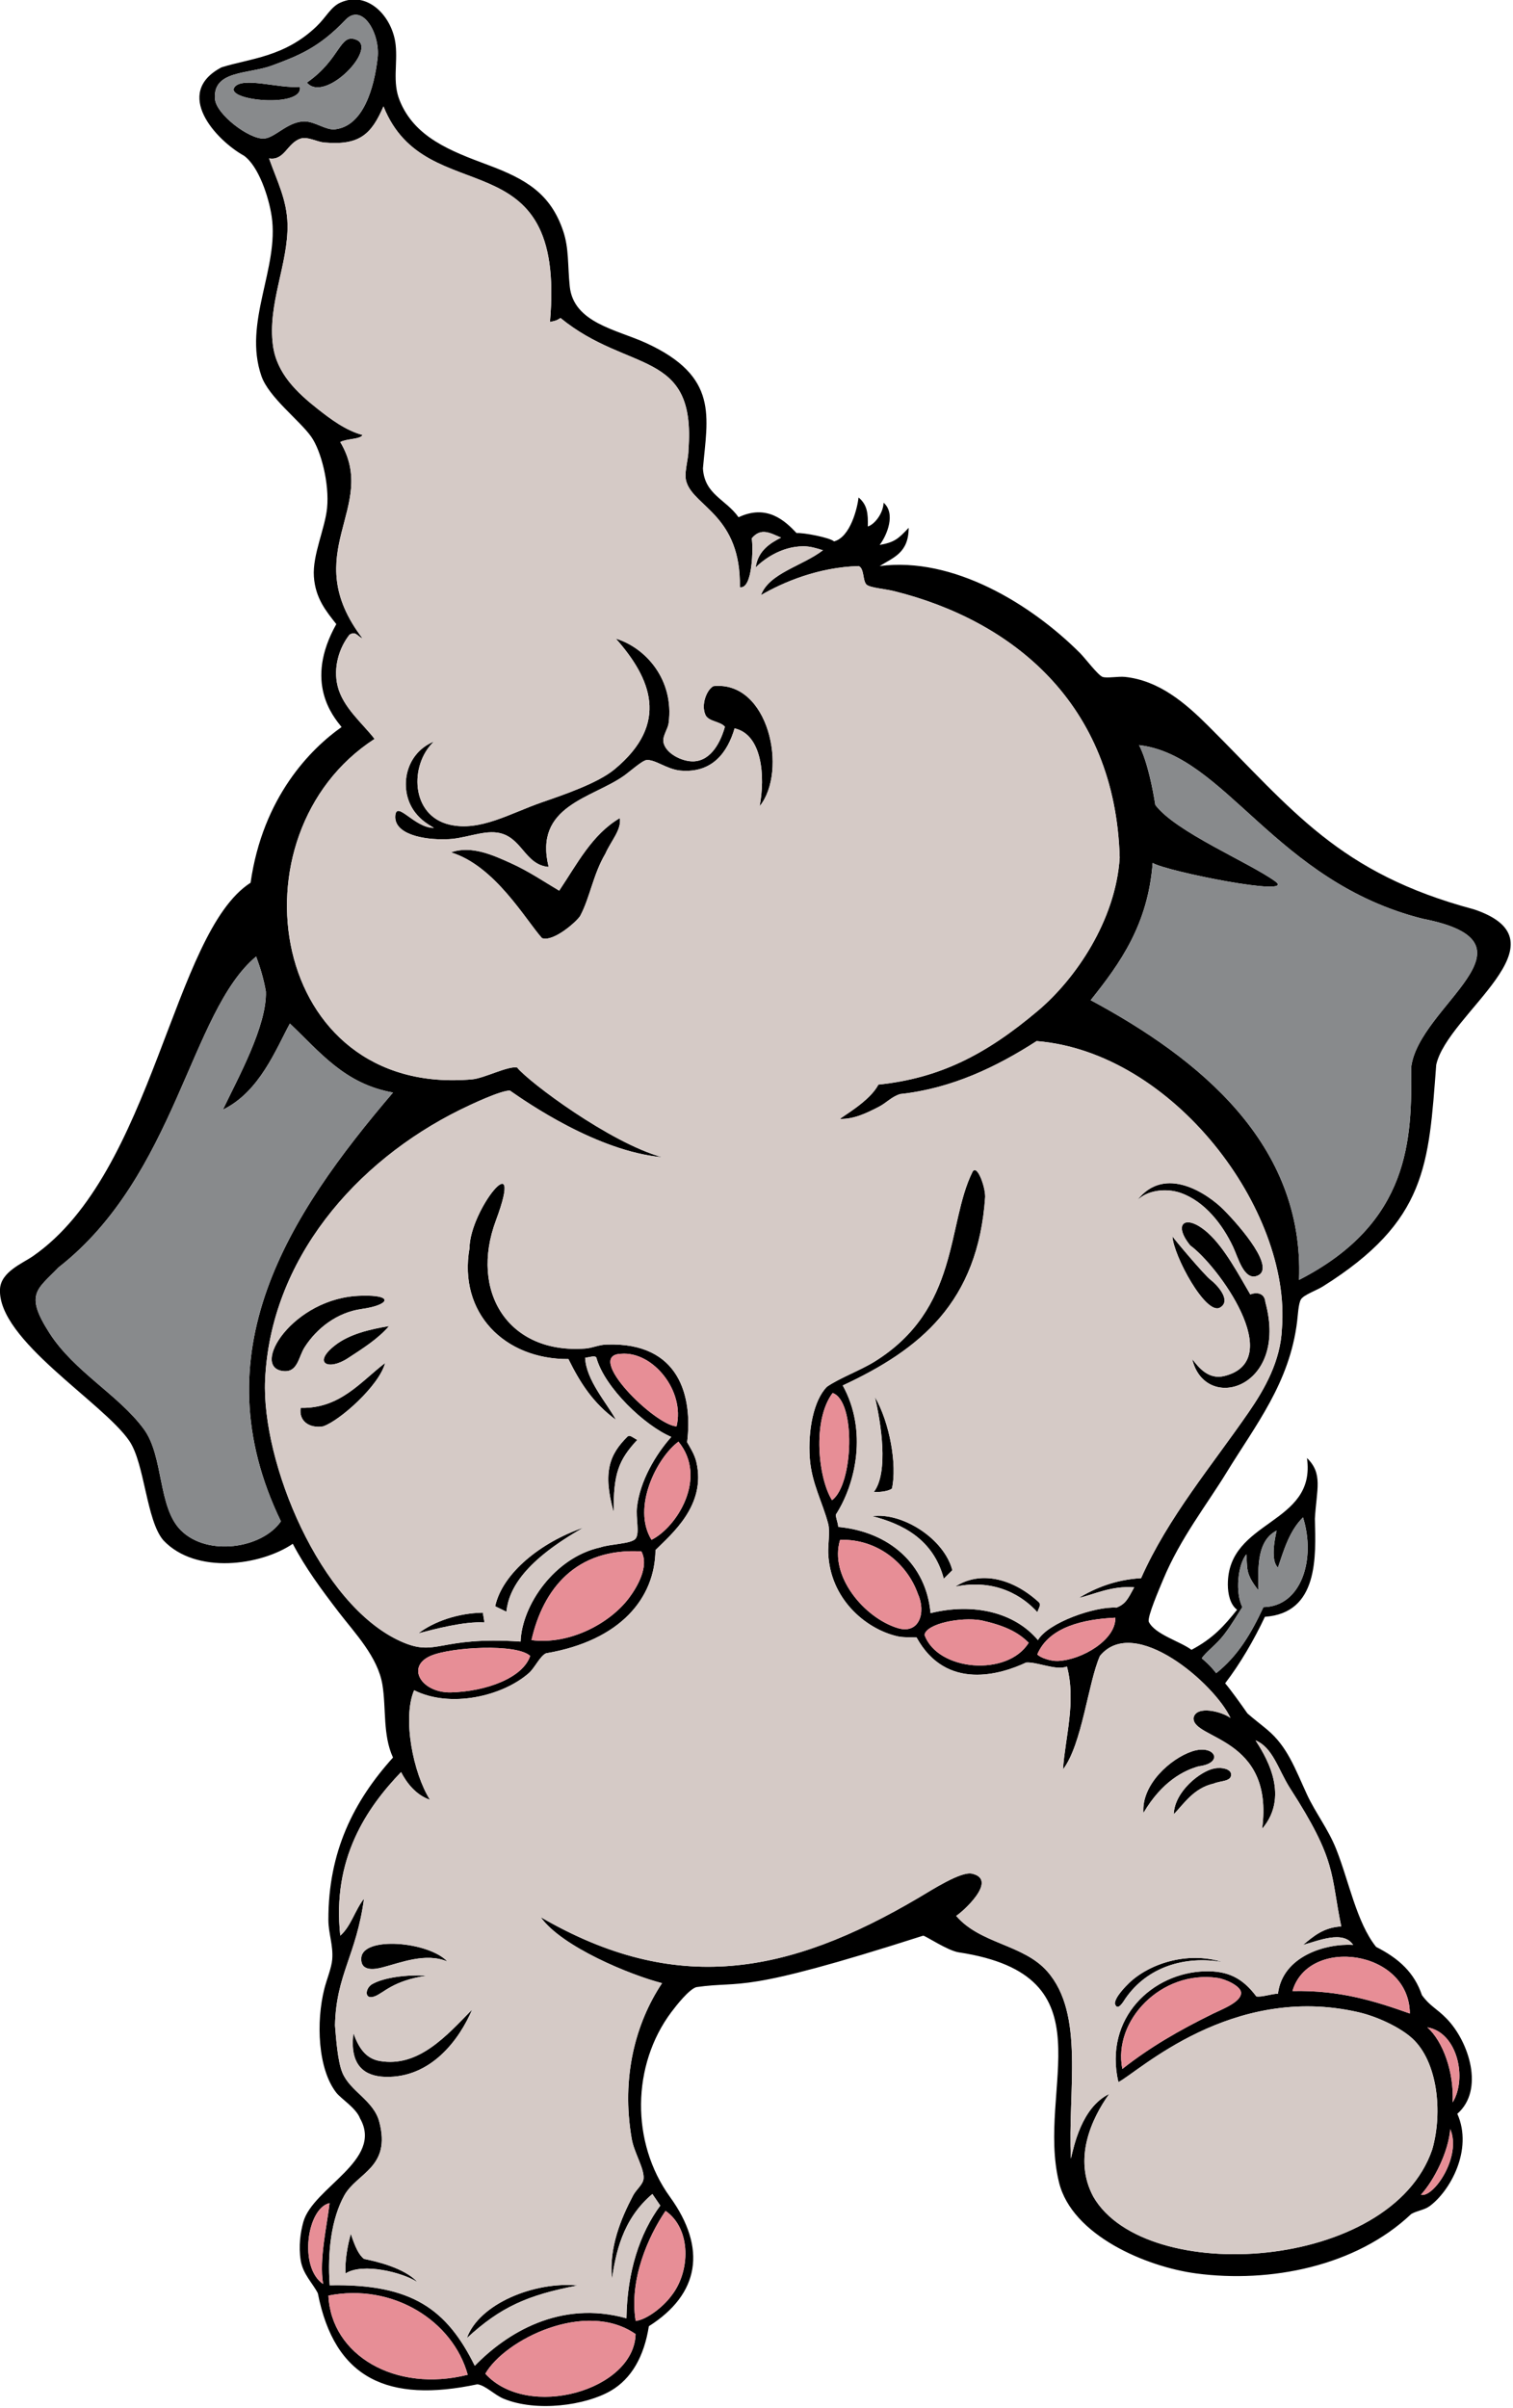 <?xml version="1.0" encoding="utf-8"?>

<!DOCTYPE svg PUBLIC "-//W3C//DTD SVG 1.1//EN" "http://www.w3.org/Graphics/SVG/1.1/DTD/svg11.dtd">
<svg version="1.1" id="Layer_1" xmlns="http://www.w3.org/2000/svg" xmlns:xlink="http://www.w3.org/1999/xlink" x="0px" y="0px"
	width="413px" height="657px" viewBox="0 0 413 657" style="enable-background:new 0 0 413 657;"
	xml:space="preserve">
<style type="text/css">
<![CDATA[
    .fil0{fill:#000000;}
    .fil1{fill:#888A8C;}
    .fil2{fill:#D5CAC6;}
    .fil3{fill:#E78E96;}
]]>
</style>
<g>
	<path class="fil0" d="M95.759,609.489C94.923,612.514,94.118,616.583,94.32,620.29
		C99.052,617.265,110.057,620.04,113.977,622.675C110.336,618.661,102.132,616.872,99.359,616.329
		C97.91,615.18,96.932,613.03,95.759,609.489z"/>
	<path class="fil0" d="M173.949,392.866C172.493,392.1,171.897,391.36,171.24,392.011
		C166.427,396.784,164.437,401.663,167.52,412.536C167.42,402.082,168.845,398.369,173.949,392.866z"/>
	<path class="fil0" d="M88.199,389.168C92.709,387.658,103.507,378.074,105.119,371.889
		C98.468,376.955,92.856,384.369,82.079,384.129C81.496,387.713,84.434,389.784,88.199,389.168z"/>
	<path class="fil0" d="M101.567,541.368C99.68,542.466,99.335,545.729,102.219,544.708
		C104.714,543.823,107.157,540.397,116.512,539.044C111.179,538.719,104.77,539.504,101.567,541.368z"/>
	<path class="fil0" d="M98.765,357.135C106.391,356.076,107.7,353.237,98.639,353.53
		C79.899,353.868,67.948,373.456,77.557,374.104C81.301,374.356,81.485,370.182,83.159,367.569
		C86.444,362.438,91.962,358.08,98.765,357.135z"/>
	<path class="fil0" d="M159.224,416.815C147.689,420.753,137.14,429.2,135.169,438.256L138.225,439.742
		C138.902,433.338,143.399,425.801,159.224,416.815z"/>
	<path class="fil0" d="M104.494,536.762C109.382,535.5,116.191,532.698,122.11,535.166
		C116.942,529.707,99.11,528.242,98.627,534.135C98.278,538.371,103.068,537.129,104.494,536.762z"/>
	<path class="fil0" d="M132.238,442.672L131.799,440.002C124.918,440.119,118.445,442.44,114.202,445.639
		C118.493,444.53,126.774,442.297,132.238,442.672z"/>
	<path class="fil0" d="M94.95,370.584C99.077,367.883,103.097,365.381,106.2,361.809
		C100.809,362.711,95.365,364.02,91.487,367.032C85.217,371.899,89.57,374.106,94.95,370.584z"/>
	<path class="fil0" d="M260.781,432.889C271.909,430.633,279.352,435.619,283.176,439.881
		C283.497,438.735,284.346,437.813,283.479,437.07C275.993,430.285,267.261,428.659,260.781,432.889z"/>
	<path class="fil0" d="M332.999,356.77C336.409,354.85,331.943,350.295,330.479,349.209
		C328.825,347.98,320.325,337.887,320.039,337.328C320.31,342.59,329.142,358.94,332.999,356.77z"/>
	<path class="fil0" d="M341.278,353.168C338.194,347.924,334.263,340.43,329.671,336.346
		C323.641,330.983,319.982,333.785,324.906,339.823C332.338,345.175,351.466,371.237,334.158,375.444
		C329.852,376.493,327.136,373.049,325.439,370.809C328.892,385.631,351.814,378.901,345.417,355.319
		C345.181,352.672,342.972,352.528,341.278,353.168z"/>
	<path class="fil0" d="M97.348,10.883C92.642,8.88,93.12,16.05,83.771,22.535C88.633,28.28,103.067,13.319,97.348,10.883
		z"/>
	<path class="fil0" d="M64.004,23.807C61.329,27.505,82.973,29.541,81.845,23.7C76.101,24.201,66.174,20.807,64.004,23.807
		z"/>
	<path class="fil0" d="M238.117,413.67C246.227,415.762,254.752,419.879,257.622,430.732L259.959,428.421
		C257.713,419.793,246.325,412.588,238.117,413.67z"/>
	<path class="fil0" d="M243.473,406.131C244.914,399.758,242.886,388.174,238.816,381.147
		C240.446,388.02,242.656,401.672,238.534,407.069C240.202,407.178,242.629,406.848,243.473,406.131z"/>
	<path class="fil0" d="M322.199,325.449C328.911,327.769,333.774,334.196,336.598,340.209
		C337.991,343.172,339.547,349.348,343.078,348.129C348.48,346.264,338.842,334.943,334.078,330.129
		C329.974,325.98,318.018,317.487,310.317,327.609C313.105,324.651,318.395,324.135,322.199,325.449z"/>
	<path class="fil0" d="M327.242,481.912C334.287,481.025,331.608,475.762,325.364,477.857
		C319.559,479.804,311.524,486.875,312.119,494.648C317.206,485.992,323.24,483,327.242,481.912z"/>
	<path class="fil0" d="M320.399,495.008C323.217,492.09,325.876,487.828,331.363,486.612
		C333.124,485.815,336.314,486.141,336.038,483.971C335.889,482.799,333.849,482.08,331.513,482.5
		C327.715,483.182,320.598,488.774,320.399,495.008z"/>
	<path class="fil0" d="M307.172,545.323C313.2,536.569,323.528,533.548,333.72,535.329
		C323.915,532.272,313.554,535.886,308.159,541.089C307.284,541.933,304.319,544.917,304.333,546.673
		C305.033,549.047,306.77,545.905,307.172,545.323z"/>
	<path class="fil0" d="M103.679,562.328C99.67,561.642,97.834,558.478,96.479,554.769
		C95.345,563.726,99.687,566.484,105.119,566.648C117.712,567.029,125.45,556.367,128.879,548.289
		C121.797,555.571,114.173,564.125,103.679,562.328z"/>
	<path class="fil0" d="M394.92,550.809C392.121,547.918,390.417,547.463,388.142,544.36
		C386.074,538.268,381.962,534.409,375.634,531.196C370.289,524.544,368.148,512.993,364.68,504.37
		C362.506,498.964,359.015,494.503,356.76,489.61C353.465,482.462,351.426,476.567,345.96,471.969
		C344.17,470.463,342.012,468.834,340.51,467.49C338.631,464.795,335.866,460.941,334.426,459.273
		C338.536,453.904,342.233,447.568,345.277,441.132C359.913,440.112,359.207,424.796,358.921,414.368
		C359.376,406.335,361.193,402.104,356.761,397.807C359.369,416.151,335.087,414.508,335.16,432.368
		C335.172,434.884,335.789,437.796,337.681,439.208C334.105,443.671,331.159,446.989,325.24,450.144
		C322.2,447.837,315.181,445.933,313.561,442.449C313.232,440.963,316.333,433.777,317.521,430.929
		C322.2,419.699,329.437,410.533,334.801,401.769C342.751,388.779,352.022,377.32,354.072,360.548
		C354.293,358.743,354.419,355.712,355.115,354.528C355.835,353.305,359.424,352.048,361.081,351.007
		C389.589,333.134,389.96,317.727,392.041,290.528C395.11,276.463,428.723,256.932,402.322,248.102
		C365.403,238.243,352.875,221.03,329.761,198.008C323.565,191.837,316.428,185.676,307.08,184.688
		C305.258,184.495,302.136,185.107,300.961,184.688C299.721,184.246,296.13,179.497,294.84,178.208
		C281.429,164.803,260.145,151.8,240.12,154.448C243.868,152.076,248.011,150.893,248.04,144.008
		C245.221,146.98,244.269,147.935,240.12,148.688C242.133,146.023,244.572,140.117,241.2,137.168
		C241.038,140.292,238.571,143.173,236.881,143.648C236.977,140.071,236.745,137.739,234.36,135.728
		C234.058,138.498,232.14,146.585,227.654,147.719C226.702,146.724,219.3,145.272,217.44,145.448
		C214.293,142.101,209.364,137.466,201.6,141.128C198.129,136.2,192.314,134.964,191.88,127.808
		C193.092,113.789,196.363,102.781,176.4,93.608C168.408,89.935,156.557,88.136,155.52,78.128
		C154.923,72.373,155.352,67.834,153.72,63.008C150.265,52.791,143.541,48.86,133.2,45.008
		C122.978,41.201,113.118,37.462,109.08,27.368C107.088,22.39,108.562,17.427,108,12.248
		C107.154,4.455,100.314,-2.667,92.88,0.728C90.27,1.919,89.073,4.647,86.4,7.207C77.631,15.609,68.182,15.945,60.48,18.367
		C47.114,25.386,58.966,38.25,66.6,42.487C70.575,45.332,73.371,53.722,74.16,59.047
		C76.251,73.169,66.295,87.955,71.354,102.587C73.37,108.418,81.824,114.712,84.96,119.168
		C87.685,123.039,89.932,131.996,89.28,138.608C88.726,144.227,85.267,151.436,85.68,157.328
		C86.101,163.343,89.118,166.863,91.8,170.288C82.897,186.16,90.958,195.507,93.24,198.368
		C84.865,204.279,71.755,217.373,68.4,240.848C47.034,254.561,42.013,319.842,9,342.728
		C6.138,344.712,0.233,347.011,0,351.728C-0.685,365.583,28.077,382.576,35.295,393.13
		C39.517,399.304,39.918,414.855,44.609,420.276C53.485,429.663,71.191,427.149,79.92,421.208
		C83.342,427.733,87.648,433.577,92.52,439.929C96.872,445.599,103.162,452.083,104.4,459.728
		C105.428,466.076,104.462,473.488,107.28,479.529C96.621,491.338,89.593,505.142,89.64,523.808
		C89.649,527.591,91.011,530.73,90.682,534.654C90.494,536.904,89.168,540.142,88.559,542.529
		C86.236,551.636,86.753,564.508,91.799,570.968C93.109,572.644,97.216,575.159,98.284,577.995
		C104.769,589.407,85.397,596.85,82.799,606.247C82.017,609.077,81.464,612.817,82.079,616.688
		C82.683,620.491,85.309,622.862,86.759,625.688C91.328,649,105.878,655.709,130.319,650.528
		C132.553,650.844,135.018,653.469,137.519,654.487C146.553,658.167,159.827,656.284,166.679,652.327
		C172.402,649.024,175.825,642.893,177.118,634.688C190.926,625.928,193.035,613.465,182.879,599.407
		C172.143,584.55,172.442,563.432,183.238,549.007C184.626,547.155,188.05,542.794,190.078,542.167
		C203.251,540.302,201.287,544.39,251.997,528.128C252.703,528.179,258.66,532.216,261.721,532.681
		C303.742,539.044,282.716,569.544,289.078,595.449C292.631,609.914,312.864,618.472,326.518,620.289
		C346.632,622.963,370.09,618.406,385.198,604.088C386.721,603.17,388.771,603.004,390.238,601.93
		C395.764,597.881,402.185,586.571,397.799,576.729C405.279,570.198,400.954,557.039,394.92,550.809zM384.84,549.369
		C375.448,546.039,365.818,542.951,352.8,543.248C357.112,528.278,384.698,531.905,384.84,549.369zM334.079,446.049
		C336.403,443.016,337.853,440.361,339.119,438.488C337.126,434.529,337.872,426.97,340.199,424.088
		C340.591,427.6,339.73,429.137,343.439,433.809C343.703,429.889,342.353,420.709,348.479,417.61
		C347.888,420.153,346.818,425.852,348.838,427.69C350.386,423.11,351.939,417.665,355.679,414.008
		C359.233,425.278,355.304,438.313,344.878,438.488C341.54,445.709,337.864,451.843,331.976,456.515
		C330.224,454.238,328.786,453.109,328.042,452.458C329.089,450.803,332.066,448.676,334.079,446.049zM314.64,235.449
		C318.315,237.74,354.226,244.929,348.119,240.489C341.013,235.322,320.881,226.992,315.359,219.609
		C314.701,215.389,313.234,207.804,310.928,203.308C334.462,205.986,348.118,240.489,388.246,250.648
		C422.682,257.336,387.176,274.338,385.198,291.249C385.43,310.636,385.026,333.627,354.597,349.209
		C356.033,312.057,327.321,288.799,297.718,272.889C305.77,262.819,313.348,252.277,314.64,235.449zM58.679,27.009
		C58.036,19.123,67.837,20.266,74.233,17.888C81.57,15.16,87.06,13.017,94.319,5.409
		C98.861,0.649,103.844,9.108,103.071,15.849C102.137,23.987,99.195,34.396,91.439,35.289
		C89.001,35.57,85.959,33.149,83.159,33.129C78.521,33.096,75.072,37.68,71.999,37.809
		C67.988,37.978,59.022,31.22,58.679,27.009zM49.373,417.535C43.025,411.213,44.743,397.349,39.239,389.889
		C32.34,380.53,20.284,374.303,13.473,363.666C6.662,353.031,10.124,351.871,16.008,345.779
		C48.129,320.652,51.825,276.023,69.919,260.973C71.02,263.936,72.002,267.156,72.576,270.527
		C72.889,279.884,64.893,294.27,60.84,302.768C70.875,297.903,75.341,286.196,79.131,279.268
		C87.401,287.078,94.042,295.724,107.28,298.089C78.622,331.666,54.414,369.014,76.68,415.088
		C71.564,422.479,56.649,424.784,49.373,417.535zM89.957,601.104C89.37,606.747,87.047,616.315,88.199,623.168
		C81.497,618.682,83.778,602.477,89.957,601.104zM89.65,626.334C107.136,622.842,123.607,633.164,127.673,647.93
		C107.965,652.907,90.388,642.612,89.65,626.334zM132.479,647.649C137.799,638.344,159.86,627.348,173.496,636.837
		C173.108,652.196,144.115,660.43,132.479,647.649zM183.239,626.409C180.98,629.46,176.537,632.899,173.52,633.249
		C171.679,621.97,176.948,610.161,181.675,603.218C188.793,608.162,188.468,619.866,183.239,626.409zM298.462,599.387
		C292.852,589.01,297.959,578.063,302.76,571.328C295.152,575.043,293.1,585.83,292.319,588.969
		C291.42,570.465,296.148,549.508,285.84,537.85C279.296,530.448,267.597,530.428,260.999,522.729
		C262.414,521.928,272.728,512.899,265.319,511.209C262.325,510.525,254.322,515.68,250.92,517.689
		C214.85,538.992,184.343,544.394,147.6,523.087C153.319,531.157,172.036,538.864,180.72,541.087
		C173.473,551.976,169.528,566.769,172.44,583.567C173.095,587.342,175.874,591.588,175.68,594.368
		C175.564,596.034,173.707,597.317,172.8,599.048C169.559,605.232,166.21,613.101,167.04,621.728
		C168.074,615.128,169.723,605.64,178.079,598.611L180.239,601.773C174.666,609.318,171.194,619.761,171,632.529
		C152.911,627.468,138.287,636.537,129.601,645.488C122.032,630.156,112.522,623.056,90.001,623.529
		C89.344,614.334,90.479,605.359,93.961,599.049C97.41,592.799,106.854,591.451,103.523,578.883
		C101.979,573.057,95.55,570.613,93.443,565.473C92.189,562.414,91.752,556.44,91.442,552.61
		C91.757,538.692,97.236,533.651,99.362,518.049C96.901,521.111,95.832,525.559,92.882,528.129
		C90.599,507.164,100.061,493.299,109.48,483.492C110.995,486.463,113.585,489.785,117.362,491.049
		C112.795,483.803,109.79,468.824,113.042,461.168C122.938,466.135,137.154,462.811,144.362,456.488
		C145.998,455.054,147.362,451.875,149.042,451.088C169.53,447.604,178.778,435.904,178.927,422.926
		C183.216,418.608,192.867,410.768,190.082,398.889C189.598,396.823,188.399,394.973,187.562,393.489
		C189.094,381.153,185.615,366.141,165.602,366.85C163.607,366.871,161.703,367.786,159.842,367.93
		C138.812,369.549,128.108,352.45,135.362,333.008C143.465,311.294,128.214,330.094,128.162,340.569
		C125.077,358.145,137.633,370.913,155.162,370.809C158.42,377.391,161.932,382.856,168.122,387.37
		C165.585,382.708,159.984,376.567,159.726,370.452C160.678,370.388,162.575,369.661,162.809,370.493
		C165.089,378.626,175.928,388.946,183.243,392.05C178.897,396.948,174.719,404.081,173.884,411.13
		C173.511,414.275,174.663,418.198,173.524,419.771C172.442,421.261,166.63,421.232,163.804,422.212
		C151.44,424.946,142.481,437.843,142.106,447.89C119.495,446.355,119.334,452.283,109.444,447.851
		C87.206,437.88,71.386,398.814,72.364,376.57C73.808,343.748,96.963,316.932,125.644,302.77
		C128.503,301.359,136.703,297.499,139.191,297.556C143.689,300.681,162.942,314.119,180.724,315.731
		C166.522,311.814,144.333,295.227,141.158,291.265C138.679,290.774,132.18,294.197,128.884,294.491
		C73.508,299.43,62.109,227.588,102.244,201.611C99.01,197.391,93.606,193.051,92.164,187.211
		C90.909,182.128,92.561,176.766,95.404,173.171C97.07,172.197,97.264,173.302,99.004,174.251
		C81.05,150.791,103.548,138.517,92.884,120.611C94.641,119.635,98.36,119.909,98.95,118.683
		C94.339,117.439,90.221,114.329,86.763,111.611C81.019,107.093,75.565,101.901,74.523,94.331
		C72.963,82.995,78.701,72.031,78.483,61.211C78.348,54.498,75.544,49.204,73.443,43.211
		C77.675,43.923,78.372,38.992,82.083,37.811C84.002,37.2,86.451,38.709,88.563,38.891
		C98.08,39.71,101.369,36.712,104.676,29.012C116.36,58.335,154.693,36.318,150.123,87.851
		C152.028,87.458,152.07,87.332,153.002,86.771C171.569,101.941,190.052,95.101,187.923,122.771
		C187.947,125.441,186.526,129.321,187.435,131.653C189.658,138.303,202.29,140.836,201.963,160.211
		C205.493,160.926,205.622,149.161,205.202,146.891C207.744,143.8,210.39,145.506,213.202,146.687
		C210.441,148.09,206.906,150.153,206.283,154.811C208.303,152.787,213.109,149.089,219.243,149.051
		C221.095,149.039,222.687,149.517,224.643,150.131C219.005,154.456,209.983,156.342,207.723,162.371
		C213.798,158.842,223.393,154.762,234.363,154.451C235.952,154.99,235.443,158.461,236.523,159.491
		C237.465,160.389,241.541,160.658,244.083,161.291C276.21,169.282,304.449,191.835,305.644,234.011
		C304.527,251.077,293.678,267.037,283.323,275.771C269.009,287.847,256.436,294.188,239.764,295.931
		C237.455,300.505,229.648,304.749,229.323,305.291C233.147,305.362,236.443,303.741,239.764,302.051
		C242.056,300.884,243.307,299.245,245.728,298.502C259.851,296.983,272.15,291.022,282.964,284.051
		C320.322,287.058,352.552,330.209,349.923,362.531C349.562,371.369,345.181,379.027,340.923,385.211
		C330.887,399.789,318.825,414.025,311.486,430.588C304.354,431.018,298.97,433.295,294.483,435.971
		C298.623,435.065,303.356,432.606,309.602,433.09C307.812,436.399,307.263,437.596,304.775,438.629
		C298.806,438.238,286.033,442.781,283.322,447.49C276.916,439.867,265.691,437.261,254.009,440.131
		C252.841,426.777,242.752,417.912,228.81,416.608C228.735,415.337,228.087,414.094,228.184,413.21
		C233.613,404.778,236.841,390.331,230.043,378.011C251.069,368.218,266.979,355.398,268.923,326.532
		C268.928,323.537,266.61,317.428,265.444,319.78C258.377,334.037,261.999,357.099,238.684,371.533
		C234.807,373.933,229.127,376,225.724,378.373C222.072,382.049,220.51,390.369,221.043,397.812
		C221.54,404.746,224.542,409.861,226.083,415.812C226.608,417.837,225.994,421.474,226.083,423.732
		C226.563,436.076,236.056,444.318,244.804,446.412C246.558,446.832,248.333,446.658,250.203,446.773
		C258.335,461.585,273.49,456.72,280.083,453.613C283.028,453.349,288.315,455.9,291.243,454.693
		C293.805,464.291,290.745,474.109,290.163,482.773C295.425,475.834,297,459.15,300.243,451.812
		C309.667,440.335,331.624,459.48,335.883,468.732C333.525,466.961,326.462,465.187,325.804,468.732
		C325.444,474.623,347.871,473.767,344.524,498.972C352.603,489.488,344.668,477.956,342.724,474.853
		C347.437,476.791,348.848,482.658,352.083,487.812C365.081,507.935,363.104,511.13,366.123,525.613
		C361.233,525.883,358.521,528.33,355.684,530.652C359.838,529.547,366.644,526.547,369.364,530.652
		C362.002,530.201,350.105,533.636,348.843,543.972C347.292,543.937,344.391,544.986,342.934,544.695
		C339.171,539.674,335.166,537.72,329.043,537.853C314.692,538.16,301.214,550.515,305.282,568.091
		C310.766,565.312,336.196,541.062,370.803,549.011C376.022,550.21,382.311,553.202,385.563,556.212
		C392.376,562.517,393.9,576.216,390.963,586.452C379.657,619.69,312.666,623.881,298.462,599.387zM117.637,451.746
		C123.221,449.379,141.089,448.369,144.72,451.808C142.746,457.771,132.769,461.507,123.015,461.761
		C114.961,461.866,110.702,454.688,117.637,451.746zM145.079,447.489C148.238,433.516,157.26,422.253,175.076,423.292
		C177.29,427.413,173.848,433.126,171.719,435.97C166.503,442.936,155.476,448.842,145.079,447.489zM185.198,393.342
		C193.276,403.207,184.773,416.676,177.84,420.129C172.386,411.309,179.319,397.672,185.198,393.342zM169.559,369.369
		C178.217,368.658,187.021,379.463,184.679,389.168C178.824,388.95,159.239,369.674,169.559,369.369zM304.442,441.371
		C304.684,447.314,295.482,452.869,288.787,453.187C286.814,453.283,283.874,452.255,283.149,451.386
		C286.339,443.807,295.922,441.774,304.442,441.371zM280.8,448.209C275.062,457.533,255.9,455.988,252.36,446.049
		C252.922,442.979,262.228,441.131,267.839,442.088C274.102,443.487,277.794,445.209,280.8,448.209zM245,444.196
		C235.893,441.391,226.275,429.966,229.319,420.13C239.882,419.814,247.79,426.982,250.559,434.89
		C252.842,439.912,250.948,446.028,245,444.196zM227.114,409.307C223.411,403.514,221.614,387.608,227.275,380.063
		C233.698,382.217,232.976,405.116,227.114,409.307zM338.76,543.61C338.977,546.192,333.619,548.182,331.199,549.37
		C321.663,554.05,313.905,558.565,306.359,564.489C303.742,551.27,317.037,537.471,332.278,539.649
		C334.627,539.985,338.612,541.873,338.76,543.61zM387.862,598.825C391.467,594.85,395.362,587.182,395.873,580.897
		C399.066,588.389,391.306,599.731,387.862,598.825zM396.523,573.616C396.935,565.249,393.833,556.899,389.627,553.151
		C397.773,554.479,400.591,567.014,396.523,573.616z"/>
	<path class="fil0" d="M152.639,243.009C148.61,240.635,144.319,237.694,139.319,235.449
		C134.881,233.456,128.678,230.536,123.119,232.569C135.105,236.21,143.529,251.056,147.959,255.969
		C151.169,257.078,157.697,251.175,158.399,249.849C161.058,244.828,161.911,238.553,165.239,232.929
		C166.859,229.294,169.666,226.429,169.199,223.209C161.564,227.693,157.519,235.769,152.639,243.009z"/>
	<path class="fil0" d="M127.439,637.93C136.592,629.489,143.955,626.182,157.676,623.573
		C145.918,622.424,130.798,628.535,127.439,637.93z"/>
	<path class="fil0" d="M194.759,187.209C193.031,188.043,191.233,192.18,192.599,195.129
		C193.511,196.913,196.666,196.805,197.878,198.293C196.798,202.166,194.272,207.518,189.359,207.73
		C186.164,207.868,181.467,205.473,181.079,202.33C180.883,200.74,182.315,198.858,182.519,197.29
		C184.077,185.338,176.121,176.669,168.119,174.25C177.694,185.078,182.902,197.356,167.76,209.89
		C163.177,213.683,154.003,216.799,147.96,218.89C139.22,221.913,131.092,226.93,122.76,225.01
		C112.07,222.547,111.7,208.696,118.44,202.33C110.201,205.716,108.748,215.886,113.4,221.77
		C115.047,223.854,116.563,224.729,118.44,225.889C113.184,225.916,108.349,218.444,107.92,222.424
		C107.359,227.63,115.726,229.177,121.68,228.97C126.412,229.001,131.481,226.571,135.72,227.17
		C142.51,228.129,143.137,235.997,149.76,236.53C145.631,219.809,161.555,217.84,170.28,211.69
		C171.871,210.568,175.305,207.504,176.454,207.382C178.818,207.129,182.03,209.924,185.76,210.249
		C194.524,211.013,198.622,205.17,200.52,198.729C208.083,200.438,208.906,211.879,207.36,219.969
		C215.114,210.374,209.853,185.644,194.759,187.209z"/>
	<path class="fil1" d="M91.439,35.289C99.195,34.396,102.138,23.987,103.071,15.849
		C103.844,9.108,98.861,0.649,94.319,5.409C87.06,13.017,81.57,15.16,74.233,17.888
		C67.837,20.266,58.036,19.123,58.679,27.009C59.022,31.219,67.988,37.978,71.999,37.809
		C75.072,37.68,78.521,33.096,83.159,33.129C85.958,33.149,89.001,35.57,91.439,35.289zM97.348,10.883
		C103.068,13.319,88.634,28.28,83.771,22.535C93.12,16.051,92.642,8.88,97.348,10.883zM64.004,23.807
		C66.174,20.807,76.101,24.202,81.845,23.7C82.974,29.541,61.329,27.505,64.004,23.807z"/>
	<path class="fil1" d="M107.279,298.089C94.041,295.724,87.399,287.078,79.13,279.268
		C75.341,286.197,70.874,297.904,60.839,302.768C64.893,294.27,72.889,279.884,72.575,270.527
		C72.001,267.156,71.019,263.937,69.918,260.973C51.824,276.023,48.128,320.652,16.007,345.779
		C10.124,351.871,6.661,353.031,13.472,363.666C20.283,374.303,32.338,380.529,39.238,389.889
		C44.741,397.35,43.024,411.213,49.372,417.535C56.649,424.783,71.564,422.478,76.679,415.088
		C54.413,369.014,78.621,331.666,107.279,298.089z"/>
	<path class="fil1" d="M354.599,349.209C385.028,333.627,385.432,310.636,385.2,291.249
		C387.178,274.338,422.683,257.336,388.248,250.648C348.12,240.489,334.464,205.986,310.93,203.308
		C313.236,207.805,314.702,215.389,315.361,219.609C320.882,226.992,341.014,235.321,348.121,240.489
		C354.227,244.929,318.316,237.739,314.642,235.449C313.35,252.277,305.772,262.819,297.722,272.889
		C327.322,288.8,356.034,312.057,354.599,349.209z"/>
	<path class="fil1" d="M331.977,456.516C337.866,451.844,341.541,445.709,344.879,438.489
		C355.305,438.313,359.233,425.278,355.68,414.009C351.94,417.665,350.387,423.111,348.839,427.691
		C346.818,425.853,347.889,420.154,348.48,417.611C342.354,420.711,343.704,429.89,343.44,433.81
		C339.731,429.138,340.591,427.601,340.2,424.089C337.873,426.972,337.127,434.53,339.12,438.489
		C337.854,440.362,336.404,443.016,334.08,446.05C332.067,448.677,329.09,450.804,328.044,452.46
		C328.786,453.11,330.225,454.239,331.977,456.516z"/>
	<path class="fil2" d="M385.56,556.209C382.308,553.199,376.019,550.207,370.8,549.008
		C336.193,541.059,310.763,565.309,305.279,568.088C301.211,550.512,314.689,538.156,329.04,537.85
		C335.163,537.717,339.168,539.67,342.931,544.692C344.388,544.983,347.289,543.934,348.84,543.969
		C350.102,533.633,361.998,530.198,369.361,530.649C366.641,526.544,359.836,529.544,355.681,530.649
		C358.519,528.327,361.231,525.879,366.12,525.61C363.101,511.128,365.078,507.932,352.08,487.809
		C348.845,482.655,347.434,476.788,342.721,474.85C344.664,477.954,352.6,489.485,344.521,498.969
		C347.869,473.764,325.441,474.619,325.801,468.729C326.459,465.184,333.522,466.958,335.88,468.729
		C331.621,459.477,309.664,440.333,300.24,451.809C296.997,459.147,295.422,475.83,290.16,482.77
		C290.742,474.106,293.802,464.288,291.24,454.69C288.312,455.897,283.025,453.346,280.08,453.61
		C273.487,456.717,258.332,461.583,250.2,446.77C248.33,446.655,246.554,446.829,244.801,446.409
		C236.053,444.315,226.561,436.073,226.08,423.729C225.991,421.471,226.605,417.834,226.08,415.809
		C224.539,409.858,221.537,404.743,221.04,397.809C220.507,390.366,222.068,382.045,225.721,378.37
		C229.124,375.997,234.804,373.931,238.681,371.53C261.995,357.096,258.373,334.034,265.441,319.777
		C266.607,317.425,268.925,323.534,268.92,326.529C266.976,355.395,251.066,368.215,230.04,378.008
		C236.838,390.328,233.609,404.776,228.181,413.207C228.084,414.092,228.732,415.334,228.807,416.605
		C242.749,417.91,252.838,426.775,254.006,440.128C265.689,437.259,276.913,439.864,283.319,447.487
		C286.03,442.778,298.803,438.235,304.772,438.626C307.26,437.593,307.809,436.396,309.599,433.087
		C303.353,432.603,298.62,435.062,294.48,435.968C298.967,433.292,304.351,431.015,311.483,430.585
		C318.822,414.023,330.883,399.786,340.92,385.208C345.178,379.024,349.559,371.366,349.92,362.528
		C352.549,330.206,320.319,287.054,282.961,284.048C272.147,291.018,259.848,296.98,245.725,298.499
		C243.304,299.243,242.053,300.881,239.761,302.048C236.44,303.738,233.144,305.359,229.32,305.288
		C229.645,304.746,237.453,300.502,239.761,295.928C256.433,294.185,269.005,287.844,283.32,275.768
		C293.675,267.035,304.524,251.074,305.641,234.008C304.447,191.832,276.207,169.279,244.08,161.288
		C241.538,160.656,237.463,160.387,236.52,159.488C235.44,158.458,235.949,154.987,234.36,154.448
		C223.39,154.759,213.796,158.839,207.72,162.368C209.98,156.339,219.002,154.453,224.64,150.128
		C222.684,149.515,221.091,149.036,219.24,149.048C213.105,149.086,208.3,152.783,206.28,154.808
		C206.904,150.151,210.439,148.087,213.199,146.684C210.387,145.503,207.742,143.797,205.199,146.888
		C205.619,149.158,205.49,160.923,201.96,160.208C202.287,140.833,189.655,138.3,187.432,131.65
		C186.523,129.318,187.945,125.439,187.92,122.768C190.049,95.098,171.566,101.938,152.999,86.768
		C152.067,87.33,152.024,87.455,150.12,87.848C154.689,36.315,116.357,58.332,104.673,29.009
		C101.366,36.709,98.077,39.707,88.56,38.888C86.448,38.706,83.999,37.197,82.08,37.808
		C78.369,38.989,77.672,43.92,73.44,43.208C75.541,49.201,78.345,54.495,78.48,61.208
		C78.698,72.028,72.96,82.992,74.52,94.328C75.562,101.898,81.016,107.09,86.76,111.608
		C90.218,114.327,94.336,117.437,98.947,118.68C98.357,119.906,94.638,119.632,92.881,120.608
		C103.545,138.513,81.048,150.787,99.001,174.248C97.261,173.299,97.067,172.194,95.401,173.168
		C92.559,176.763,90.906,182.125,92.161,187.208C93.602,193.049,99.006,197.389,102.241,201.608
		C62.106,227.585,73.505,299.427,128.881,294.488C132.177,294.194,138.676,290.772,141.155,291.262
		C144.33,295.224,166.519,311.811,180.721,315.728C162.939,314.116,143.686,300.678,139.188,297.553
		C136.699,297.496,128.5,301.356,125.641,302.767C96.96,316.929,73.805,343.745,72.361,376.567
		C71.383,398.811,87.203,437.878,109.441,447.848C119.331,452.28,119.492,446.352,142.103,447.887
		C142.478,437.84,151.437,424.944,163.801,422.209C166.627,421.229,172.439,421.258,173.521,419.768
		C174.661,418.196,173.508,414.272,173.881,411.127C174.716,404.078,178.895,396.945,183.24,392.047
		C175.925,388.943,165.086,378.623,162.806,370.49C162.573,369.658,160.675,370.385,159.723,370.449
		C159.982,376.564,165.583,382.705,168.119,387.367C161.929,382.853,158.417,377.388,155.159,370.806
		C137.631,370.91,125.074,358.142,128.159,340.566C128.21,330.091,143.461,311.291,135.359,333.005
		C128.106,352.446,138.81,369.546,159.839,367.927C161.699,367.782,163.604,366.868,165.599,366.847
		C185.612,366.138,189.091,381.15,187.559,393.486C188.395,394.97,189.594,396.82,190.079,398.886
		C192.865,410.765,183.213,418.605,178.924,422.923C178.775,435.902,169.528,447.601,149.039,451.085
		C147.359,451.872,145.995,455.052,144.359,456.485C137.151,462.807,122.935,466.131,113.039,461.165
		C109.787,468.821,112.791,483.8,117.359,491.046C113.582,489.782,110.991,486.46,109.477,483.489
		C100.059,493.296,90.596,507.161,92.879,528.126C95.829,525.556,96.898,521.108,99.359,518.046
		C97.234,533.648,91.755,538.689,91.439,552.607C91.749,556.437,92.186,562.412,93.44,565.47
		C95.547,570.611,101.976,573.054,103.52,578.88C106.851,591.448,97.408,592.796,93.958,599.046
		C90.476,605.357,89.341,614.331,89.998,623.526C112.519,623.053,122.029,630.153,129.598,645.485
		C138.284,636.534,152.908,627.465,170.997,632.526C171.191,619.758,174.663,609.315,180.236,601.77L178.076,598.608
		C169.721,605.637,168.072,615.126,167.037,621.725C166.207,613.098,169.556,605.229,172.797,599.045
		C173.704,597.315,175.561,596.031,175.677,594.365C175.87,591.586,173.092,587.34,172.437,583.564
		C169.525,566.765,173.47,551.972,180.717,541.084C172.032,538.861,153.316,531.154,147.597,523.084
		C184.34,544.391,214.847,538.988,250.917,517.686C254.319,515.676,262.322,510.522,265.316,511.206
		C272.724,512.895,262.411,521.925,260.996,522.726C267.594,530.425,279.293,530.445,285.837,537.847
		C296.146,549.505,291.417,570.462,292.316,588.966C293.097,585.827,295.149,575.04,302.757,571.325
		C297.956,578.059,292.849,589.007,298.459,599.384C312.663,623.878,379.654,619.687,390.957,586.446
		C393.896,576.213,392.373,562.514,385.56,556.209zM345.417,355.319C351.814,378.901,328.893,385.631,325.439,370.809
		C327.135,373.049,329.852,376.493,334.158,375.444C351.466,371.237,332.338,345.174,324.906,339.823
		C319.981,333.786,323.64,330.983,329.671,336.346C334.264,340.43,338.194,347.924,341.278,353.168
		C342.972,352.528,345.181,352.672,345.417,355.319zM320.039,337.328C320.325,337.887,328.825,347.98,330.479,349.209
		C331.943,350.295,336.409,354.85,332.999,356.77C329.142,358.94,320.31,342.59,320.039,337.328zM334.079,330.129
		C338.843,334.943,348.481,346.264,343.079,348.129C339.548,349.348,337.991,343.172,336.599,340.209
		C333.775,334.195,328.911,327.769,322.2,325.449C318.395,324.135,313.106,324.651,310.319,327.609
		C318.02,317.487,329.975,325.98,334.079,330.129zM238.815,381.147C242.885,388.174,244.914,399.758,243.472,406.131
		C242.628,406.848,240.201,407.178,238.533,407.069C242.655,401.672,240.445,388.02,238.815,381.147zM257.622,430.733
		C254.752,419.879,246.227,415.762,238.117,413.671C246.325,412.589,257.713,419.794,259.959,428.423L257.622,430.733z
		M283.478,437.071C284.345,437.813,283.497,438.735,283.175,439.882C279.352,435.62,271.908,430.634,260.78,432.89
		C267.261,428.659,275.993,430.285,283.478,437.071zM77.558,374.104C67.948,373.456,79.899,353.868,98.64,353.53
		C107.701,353.237,106.392,356.077,98.766,357.135C91.963,358.08,86.445,362.438,83.16,367.569
		C81.486,370.182,81.302,374.356,77.558,374.104zM88.199,389.168C84.434,389.783,81.496,387.713,82.079,384.129
		C92.856,384.369,98.468,376.955,105.119,371.889C103.507,378.075,92.709,387.659,88.199,389.168zM94.95,370.584
		C89.57,374.105,85.217,371.898,91.487,367.031C95.365,364.019,100.809,362.711,106.2,361.808
		C103.097,365.381,99.077,367.883,94.95,370.584zM171.24,392.01C171.897,391.36,172.493,392.1,173.949,392.865
		C168.845,398.369,167.42,402.082,167.52,412.535C164.437,401.662,166.427,396.784,171.24,392.01zM159.224,416.815
		C143.399,425.801,138.902,433.338,138.225,439.743L135.169,438.257C137.14,429.2,147.689,420.752,159.224,416.815z
		M131.799,440.002L132.238,442.672C126.774,442.297,118.493,444.529,114.201,445.639
		C118.444,442.44,124.917,440.119,131.799,440.002zM98.626,534.135C99.109,528.242,116.941,529.707,122.109,535.166
		C116.191,532.697,109.381,535.5,104.493,536.762C103.068,537.129,98.278,538.371,98.626,534.135zM116.513,539.043
		C107.158,540.397,104.715,543.822,102.22,544.707C99.336,545.728,99.68,542.465,101.568,541.367
		C104.77,539.504,111.179,538.719,116.513,539.043zM94.319,620.289C94.117,616.582,94.923,612.514,95.758,609.488
		C96.931,613.029,97.909,615.179,99.358,616.328C102.13,616.871,110.335,618.66,113.976,622.674
		C110.056,620.039,99.052,617.264,94.319,620.289zM105.119,566.649C99.687,566.485,95.345,563.727,96.479,554.77
		C97.834,558.479,99.67,561.643,103.679,562.329C114.173,564.126,121.797,555.571,128.879,548.29
		C125.45,556.368,117.712,567.03,105.119,566.649zM157.676,623.573C143.955,626.182,136.592,629.489,127.439,637.93
		C130.798,628.535,145.918,622.424,157.676,623.573zM165.239,232.929C161.911,238.553,161.058,244.827,158.399,249.849
		C157.697,251.175,151.169,257.078,147.959,255.969C143.529,251.056,135.105,236.21,123.119,232.569
		C128.678,230.536,134.881,233.456,139.319,235.449C144.319,237.694,148.611,240.636,152.639,243.009
		C157.519,235.769,161.564,227.693,169.199,223.209C169.666,226.429,166.859,229.294,165.239,232.929zM207.359,219.969
		C208.905,211.879,208.082,200.439,200.519,198.729C198.622,205.17,194.523,211.013,185.759,210.249
		C182.029,209.924,178.817,207.129,176.453,207.382C175.304,207.504,171.87,210.568,170.279,211.69
		C161.554,217.839,145.63,219.809,149.759,236.53C143.136,235.997,142.509,228.13,135.719,227.17
		C131.48,226.571,126.411,229.001,121.679,228.97C115.725,229.177,107.358,227.63,107.919,222.424
		C108.348,218.444,113.183,225.916,118.439,225.889C116.562,224.729,115.046,223.854,113.399,221.77
		C108.747,215.886,110.2,205.716,118.439,202.33C111.699,208.696,112.068,222.547,122.759,225.01
		C131.091,226.929,139.219,221.913,147.959,218.89C154.002,216.799,163.176,213.683,167.759,209.89
		C182.902,197.356,177.694,185.078,168.118,174.25C176.12,176.669,184.076,185.338,182.518,197.29
		C182.314,198.858,180.881,200.74,181.078,202.33C181.467,205.473,186.163,207.868,189.358,207.73
		C194.271,207.518,196.797,202.166,197.877,198.293C196.665,196.806,193.51,196.913,192.598,195.129
		C191.232,192.18,193.031,188.043,194.758,187.209C209.853,185.644,215.114,210.374,207.359,219.969zM336.038,483.971
		C336.314,486.141,333.124,485.815,331.363,486.612C325.876,487.829,323.217,492.091,320.399,495.008
		C320.597,488.774,327.714,483.182,331.512,482.5C333.849,482.08,335.889,482.799,336.038,483.971zM325.364,477.858
		C331.608,475.762,334.287,481.026,327.242,481.913C323.24,483.001,317.206,485.993,312.119,494.649
		C311.524,486.875,319.56,479.805,325.364,477.858zM308.159,541.088C313.554,535.885,323.915,532.272,333.72,535.328
		C323.529,533.547,313.2,536.568,307.172,545.322C306.771,545.904,305.033,549.047,304.333,546.672
		C304.319,544.916,307.284,541.932,308.159,541.088z"/>
	<path class="fil3" d="M144.719,451.809C141.089,448.37,123.22,449.379,117.636,451.747
		C110.701,454.688,114.961,461.866,123.013,461.763C132.768,461.508,142.745,457.772,144.719,451.809z"/>
	<path class="fil3" d="M229.319,420.129C226.275,429.965,235.892,441.391,245,444.195
		C250.948,446.027,252.842,439.912,250.56,434.888C247.79,426.981,239.883,419.813,229.319,420.129z"/>
	<path class="fil3" d="M252.359,446.049C255.899,455.988,275.061,457.533,280.799,448.209
		C277.793,445.209,274.101,443.486,267.838,442.088C262.228,441.131,252.921,442.979,252.359,446.049z"/>
	<path class="fil3" d="M227.275,380.063C221.614,387.608,223.411,403.514,227.114,409.307
		C232.976,405.116,233.698,382.217,227.275,380.063z"/>
	<path class="fil3" d="M283.149,451.387C283.874,452.256,286.814,453.283,288.787,453.188
		C295.482,452.87,304.684,447.315,304.442,441.372C295.922,441.774,286.339,443.807,283.149,451.387z"/>
	<path class="fil3" d="M306.359,564.489C313.905,558.565,321.663,554.05,331.199,549.37
		C333.619,548.182,338.976,546.192,338.76,543.61C338.613,541.874,334.627,539.985,332.279,539.649
		C317.037,537.471,303.742,551.27,306.359,564.489z"/>
	<path class="fil3" d="M389.627,553.151C393.833,556.899,396.936,565.249,396.523,573.616
		C400.591,567.014,397.773,554.479,389.627,553.151z"/>
	<path class="fil3" d="M387.862,598.825C391.305,599.731,399.066,588.389,395.873,580.897
		C395.362,587.182,391.468,594.85,387.862,598.825z"/>
	<path class="fil3" d="M177.84,420.129C184.773,416.676,193.276,403.207,185.198,393.342
		C179.319,397.672,172.386,411.309,177.84,420.129z"/>
	<path class="fil3" d="M89.65,626.334C90.387,642.611,107.964,652.906,127.673,647.93
		C123.607,633.164,107.137,622.842,89.65,626.334z"/>
	<path class="fil3" d="M169.559,369.369C159.239,369.674,178.824,388.949,184.679,389.168
		C187.021,379.463,178.217,368.659,169.559,369.369z"/>
	<path class="fil3" d="M132.479,647.649C144.115,660.43,173.108,652.196,173.496,636.837
		C159.86,627.348,137.799,638.344,132.479,647.649z"/>
	<path class="fil3" d="M89.957,601.104C83.778,602.477,81.497,618.682,88.199,623.168
		C87.047,616.315,89.37,606.746,89.957,601.104z"/>
	<path class="fil3" d="M173.52,633.248C176.537,632.898,180.98,629.459,183.239,626.408
		C188.468,619.865,188.793,608.162,181.675,603.217C176.947,610.16,171.678,621.969,173.52,633.248z"/>
	<path class="fil3" d="M352.8,543.248C365.818,542.951,375.448,546.039,384.84,549.369
		C384.698,531.905,357.112,528.278,352.8,543.248z"/>
	<path class="fil3" d="M171.719,435.969C173.848,433.125,177.29,427.412,175.076,423.291
		C157.26,422.252,148.238,433.516,145.079,447.488C155.476,448.842,166.503,442.936,171.719,435.969z"/>
</g>
</svg>

